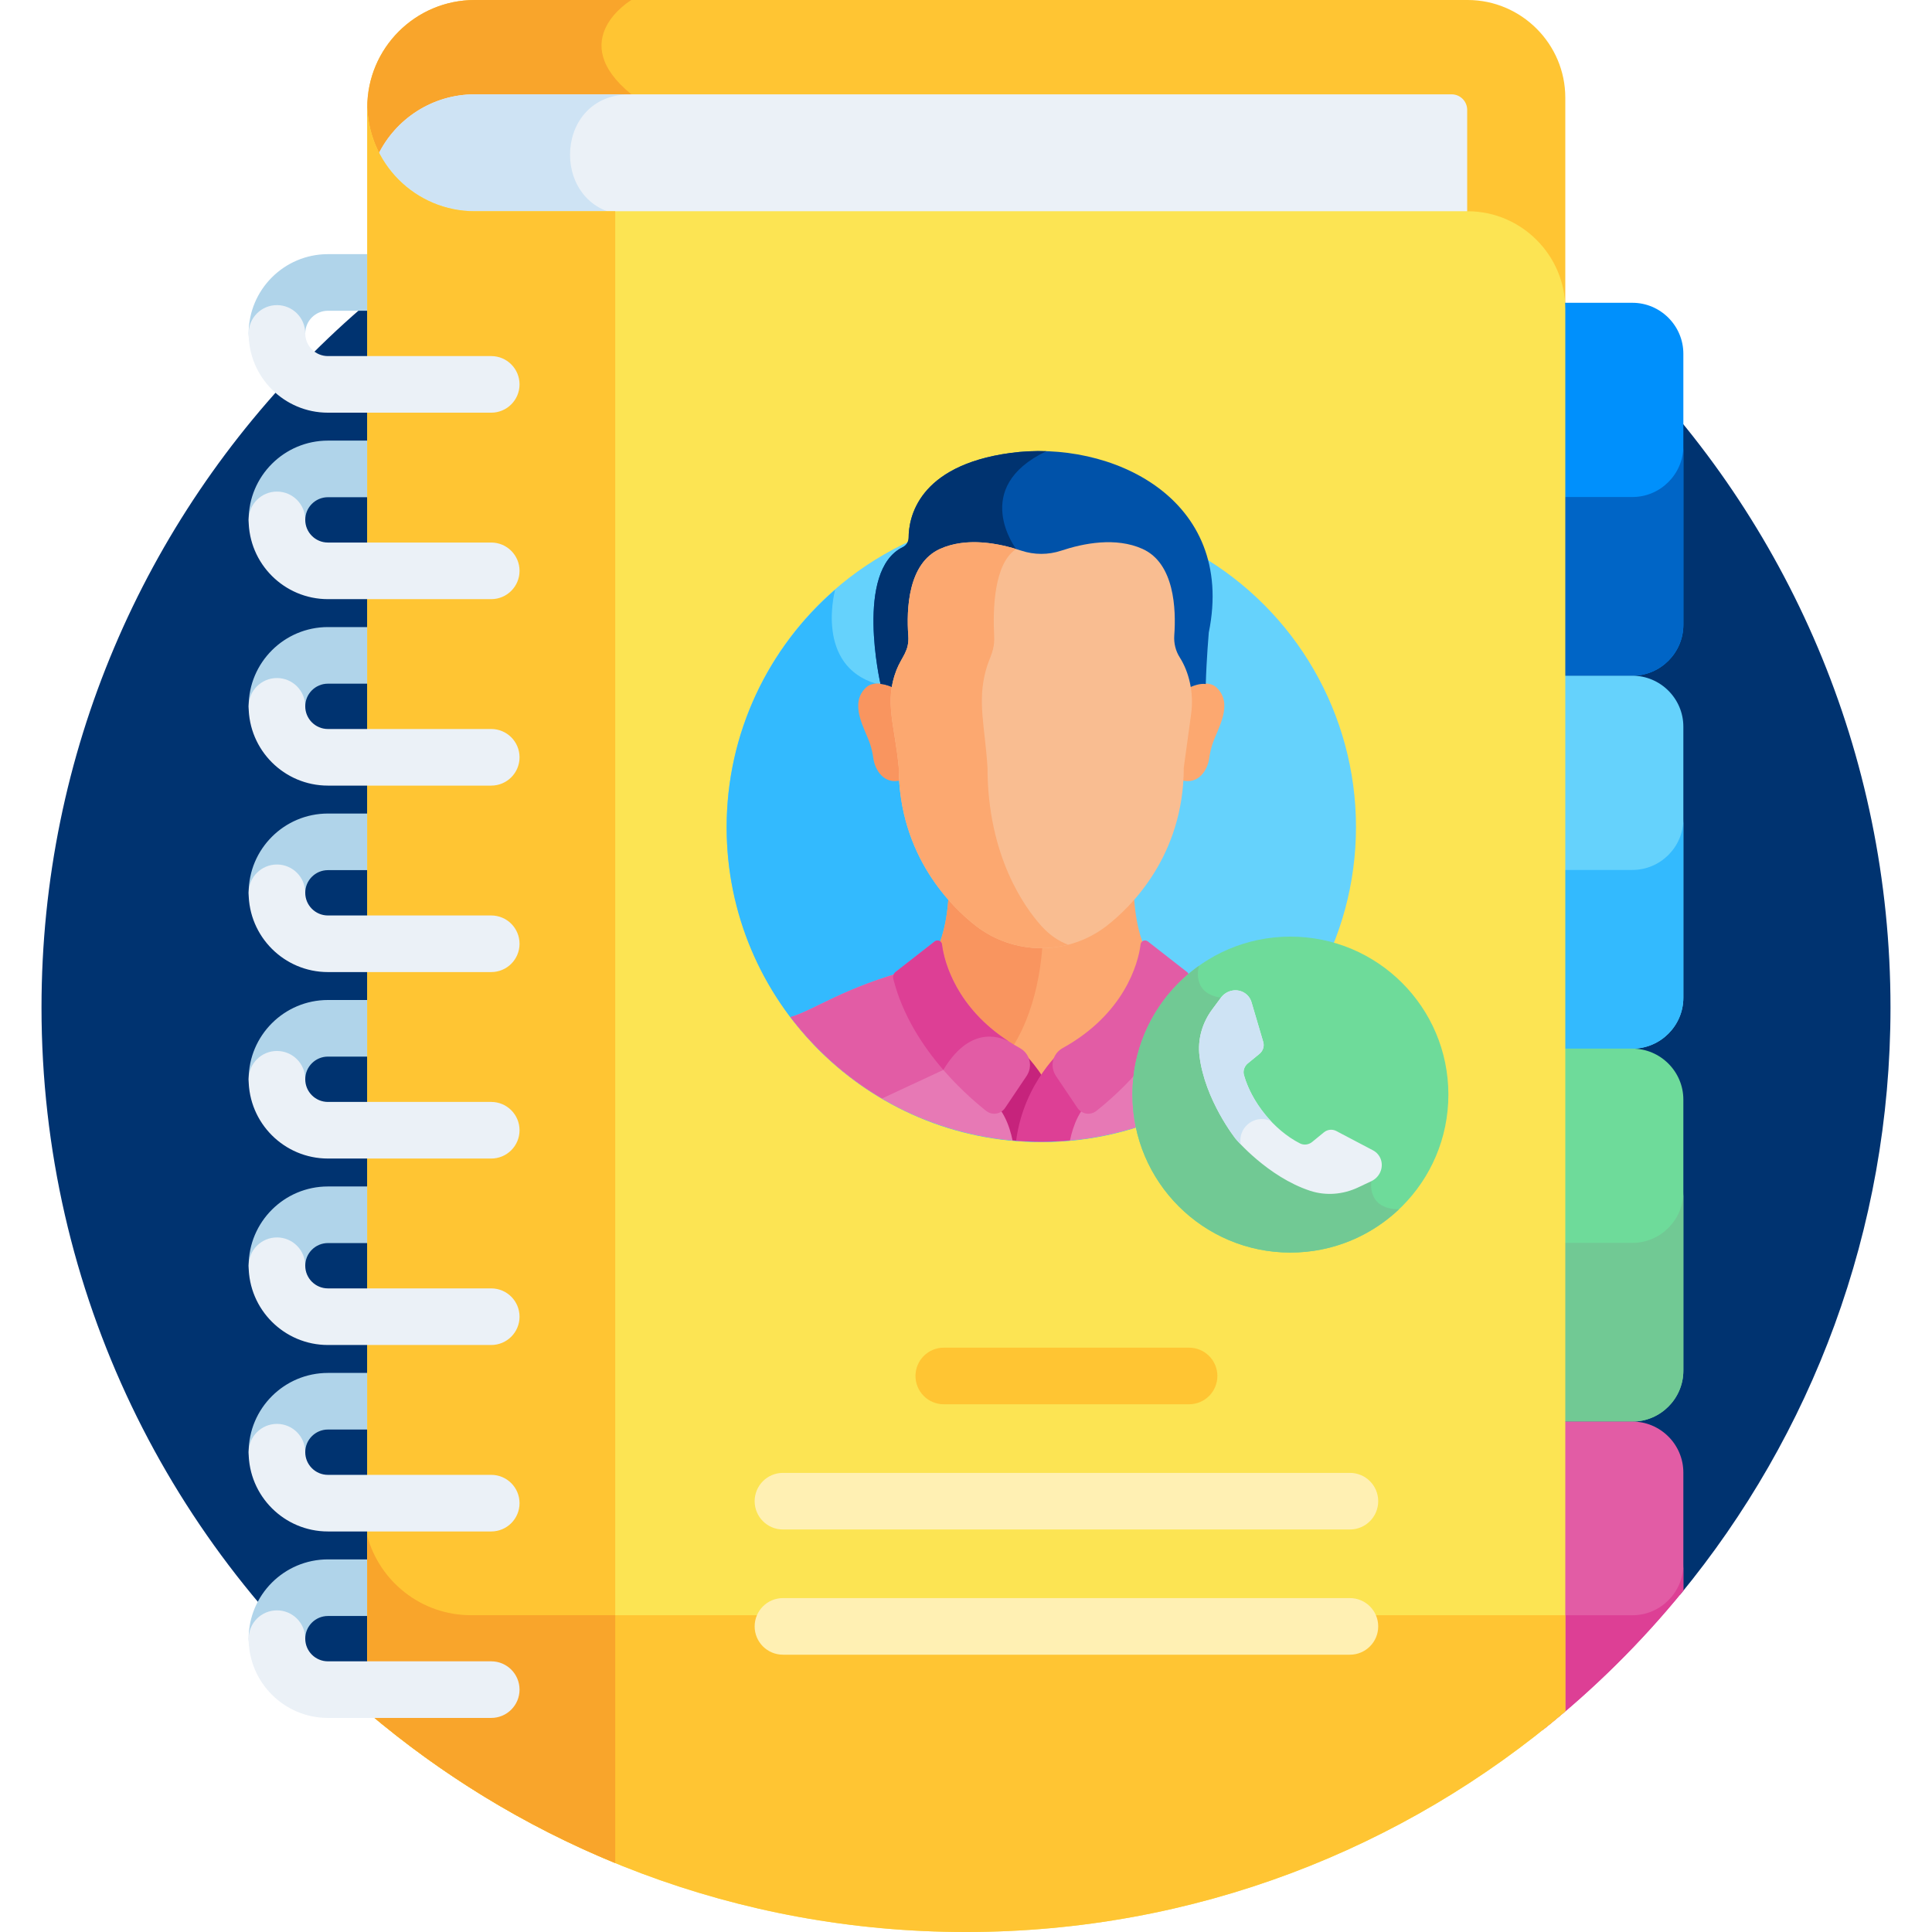 <svg id="Capa_1" enable-background="new 0 0 512 512" height="512" viewBox="0 0 512 512" width="512" xmlns="http://www.w3.org/2000/svg"><path d="m445.234 422.619c34.841-42.318 55.766-96.524 55.766-155.619 0-135.31-109.69-245-245-245s-245 109.69-245 245c0 75.595 34.246 143.184 88.06 188.126z" fill="#003370"/><path d="m388.941 0h-263.122c-15.736 0-28.492 12.756-28.492 28.492 0 15.736 12.757 28.492 28.492 28.492h263.121c14.234 0 25.88 11.646 25.88 25.88v-56.984c0-14.234-11.646-25.88-25.879-25.88z" fill="#ffc533"/><path d="m125.82 27h43.642c-.611-.67-1.319-1.337-2.135-2-17.834-14.486 0-25 0-25h-41.507c-15.736 0-28.493 12.756-28.493 28.492 0 4.893 1.235 9.497 3.407 13.52 4.811-8.931 14.23-15.012 25.086-15.012z" fill="#f9a52b"/><path d="m384.697 25h-258.878c-11.252 0-20.976 6.523-25.607 15.993 4.631 9.469 14.356 15.992 25.607 15.992h263.001v-27.862c0-2.277-1.846-4.123-4.123-4.123z" fill="#ebf1f7"/><path d="m165.928 25.034c.463-.022.929-.034 1.398-.034h-41.506c-11.252 0-20.976 6.523-25.607 15.993 4.631 9.469 14.356 15.992 25.607 15.992h41.507c-.469 0-.935-.011-1.398-.034-19.821-.958-19.821-30.959-.001-31.917z" fill="#cee3f4"/><path d="m432.606 80.243h-23.786v98.83h23.785c7.425 0 13.5-6.075 13.5-13.5v-71.83c.001-7.425-6.074-13.5-13.499-13.5z" fill="#0090fc"/><path d="m432.606 131.715h-23.785v47.358h23.785c7.425 0 13.5-6.075 13.5-13.5v-47.358c0 7.424-6.075 13.5-13.5 13.5z" fill="#0065c6"/><path d="m432.606 179.072h-23.786v98.83h23.785c7.425 0 13.5-6.075 13.5-13.5v-71.83c.001-7.425-6.074-13.5-13.499-13.5z" fill="#65d2fc"/><path d="m432.606 230.544h-23.785v47.358h23.785c7.425 0 13.5-6.075 13.5-13.5v-47.358c0 7.425-6.075 13.5-13.5 13.5z" fill="#33bafe"/><path d="m432.606 277.902h-23.786v98.829h23.785c7.425 0 13.5-6.075 13.5-13.5v-71.829c.001-7.425-6.074-13.5-13.499-13.5z" fill="#6edb9a"/><path d="m432.606 329.374h-23.785v47.358h23.785c7.425 0 13.5-6.075 13.5-13.5v-47.358c0 7.424-6.075 13.5-13.5 13.5z" fill="#71c994"/><path d="m408.82 458.488c13.707-10.954 26.211-23.345 37.285-36.951v-31.305c0-7.425-6.075-13.5-13.5-13.5h-23.785z" fill="#e25ca5"/><path d="m432.606 428.059h-23.785v30.429c13.707-10.953 26.211-23.345 37.285-36.951v-6.978c0 7.425-6.075 13.5-13.5 13.5z" fill="#dd3f95"/><path d="m73.394 95.859c-4.143 0-7.5-3.357-7.5-7.5 0-11.583 9.423-21.006 21.006-21.006h10.427c4.143 0 7.5 3.357 7.5 7.5s-3.357 7.5-7.5 7.5h-10.427c-3.312 0-6.006 2.694-6.006 6.006 0 4.143-3.357 7.5-7.5 7.5z" fill="#b0d4ea"/><path d="m73.394 145.274c-4.143 0-7.5-3.357-7.5-7.5 0-11.583 9.423-21.006 21.006-21.006h10.427c4.143 0 7.5 3.357 7.5 7.5s-3.357 7.5-7.5 7.5h-10.427c-3.312 0-6.006 2.694-6.006 6.006 0 4.143-3.357 7.5-7.5 7.5z" fill="#b0d4ea"/><path d="m73.394 194.688c-4.143 0-7.5-3.357-7.5-7.5 0-11.583 9.423-21.006 21.006-21.006h10.427c4.143 0 7.5 3.357 7.5 7.5s-3.357 7.5-7.5 7.5h-10.427c-3.312 0-6.006 2.694-6.006 6.006 0 4.143-3.357 7.5-7.5 7.5z" fill="#b0d4ea"/><path d="m73.394 244.103c-4.143 0-7.5-3.357-7.5-7.5 0-11.583 9.423-21.006 21.006-21.006h10.427c4.143 0 7.5 3.357 7.5 7.5s-3.357 7.5-7.5 7.5h-10.427c-3.312 0-6.006 2.694-6.006 6.006 0 4.143-3.357 7.5-7.5 7.5z" fill="#b0d4ea"/><path d="m73.394 293.518c-4.143 0-7.5-3.357-7.5-7.5 0-11.583 9.423-21.006 21.006-21.006h10.427c4.143 0 7.5 3.358 7.5 7.5 0 4.143-3.357 7.5-7.5 7.5h-10.427c-3.312 0-6.006 2.694-6.006 6.006 0 4.143-3.357 7.5-7.5 7.5z" fill="#b0d4ea"/><path d="m73.394 342.933c-4.143 0-7.5-3.357-7.5-7.5 0-11.583 9.423-21.006 21.006-21.006h10.427c4.143 0 7.5 3.357 7.5 7.5s-3.357 7.5-7.5 7.5h-10.427c-3.312 0-6.006 2.694-6.006 6.006 0 4.143-3.357 7.5-7.5 7.5z" fill="#b0d4ea"/><path d="m73.394 441.762c-4.143 0-7.5-3.357-7.5-7.5 0-11.583 9.423-21.006 21.006-21.006h10.427c4.143 0 7.5 3.357 7.5 7.5s-3.357 7.5-7.5 7.5h-10.427c-3.312 0-6.006 2.694-6.006 6.006 0 4.143-3.357 7.5-7.5 7.5z" fill="#b0d4ea"/><path d="m73.394 392.347c-4.143 0-7.5-3.357-7.5-7.5 0-11.583 9.423-21.006 21.006-21.006h10.427c4.143 0 7.5 3.358 7.5 7.5 0 4.143-3.357 7.5-7.5 7.5h-10.427c-3.312 0-6.006 2.694-6.006 6.006 0 4.143-3.357 7.5-7.5 7.5z" fill="#b0d4ea"/><path d="m388.94 55.985h-263.123c-15.735-.001-28.49-12.757-28.49-28.493v47.841 378.327c42.75 36.377 98.143 58.34 158.673 58.34 60.6 0 116.05-22.013 158.82-58.464v-371.671c0-14.234-11.645-25.88-25.88-25.88z" fill="#fce453"/><path d="m414.821 453.536v-25.49h-290.004c-13.144-.001-24.203-8.905-27.49-21.009v46.623c42.75 36.377 98.143 58.34 158.673 58.34 60.6 0 116.05-22.013 158.821-58.464z" fill="#ffc533"/><path d="m125.819 55.985c-15.736 0-28.493-12.756-28.493-28.493v47.841 378.327c19.509 16.6 41.65 30.192 65.713 40.068v-437.743h-10.814z" fill="#ffc533"/><path d="m124.817 428.046c-13.144-.001-24.202-8.904-27.49-21.008v46.622c19.509 16.6 41.65 30.192 65.713 40.068v-65.683h-38.223z" fill="#f9a52b"/><g fill="#ebf1f7"><path d="m130.184 109.365h-43.284c-11.583 0-21.006-9.423-21.006-21.006 0-4.143 3.357-7.5 7.5-7.5s7.5 3.357 7.5 7.5c0 3.311 2.694 6.006 6.006 6.006h43.283c4.143 0 7.5 3.357 7.5 7.5s-3.357 7.5-7.499 7.5z"/><path d="m130.184 158.779h-43.284c-11.583 0-21.006-9.423-21.006-21.005 0-4.143 3.357-7.5 7.5-7.5s7.5 3.357 7.5 7.5c0 3.311 2.694 6.005 6.006 6.005h43.283c4.143 0 7.5 3.357 7.5 7.5.001 4.143-3.357 7.5-7.499 7.5z"/><path d="m130.184 208.194h-43.284c-11.583 0-21.006-9.423-21.006-21.006 0-4.143 3.357-7.5 7.5-7.5s7.5 3.357 7.5 7.5c0 3.311 2.694 6.006 6.006 6.006h43.283c4.143 0 7.5 3.357 7.5 7.5.001 4.143-3.357 7.5-7.499 7.5z"/><path d="m130.184 257.609h-43.284c-11.583 0-21.006-9.423-21.006-21.006 0-4.143 3.357-7.5 7.5-7.5s7.5 3.357 7.5 7.5c0 3.311 2.694 6.006 6.006 6.006h43.283c4.143 0 7.5 3.357 7.5 7.5s-3.357 7.5-7.499 7.5z"/><path d="m130.184 307.024h-43.284c-11.583 0-21.006-9.423-21.006-21.006 0-4.143 3.357-7.5 7.5-7.5s7.5 3.357 7.5 7.5c0 3.312 2.694 6.006 6.006 6.006h43.283c4.143 0 7.5 3.357 7.5 7.5.001 4.143-3.357 7.5-7.499 7.5z"/><path d="m130.184 356.438h-43.284c-11.583 0-21.006-9.423-21.006-21.005 0-4.142 3.357-7.5 7.5-7.5s7.5 3.358 7.5 7.5c0 3.312 2.694 6.005 6.006 6.005h43.283c4.143 0 7.5 3.357 7.5 7.5.001 4.143-3.357 7.5-7.499 7.5z"/><path d="m130.184 455.268h-43.284c-11.583 0-21.006-9.423-21.006-21.006 0-4.142 3.357-7.5 7.5-7.5s7.5 3.358 7.5 7.5c0 3.312 2.694 6.006 6.006 6.006h43.283c4.143 0 7.5 3.357 7.5 7.5.001 4.143-3.357 7.5-7.499 7.5z"/><path d="m130.184 405.853h-43.284c-11.583 0-21.006-9.423-21.006-21.006 0-4.143 3.357-7.5 7.5-7.5s7.5 3.357 7.5 7.5c0 3.312 2.694 6.006 6.006 6.006h43.283c4.143 0 7.5 3.357 7.5 7.5.001 4.143-3.357 7.5-7.499 7.5z"/></g><circle cx="275.958" cy="219.17" fill="#65d2fc" r="83.393"/><path d="m338.859 269.642c-73.754-22.288-89.497-55.311-105.012-88.02-17.585-3.856-13.011-23.477-12.536-25.335-17.609 15.29-28.745 37.84-28.745 62.992 0 46.056 37.336 83.393 83.393 83.393 26.594 0 50.28-12.449 65.55-31.837-.667-.72-1.655-.892-2.65-1.193z" fill="#33bafe"/><path d="m335.786 267.523c-9.305-5.247-18.767-9.131-29.175-11.533-4.742-4.742-5.944-13.732-6.161-20.022-2.475 2.883-5.072 5.294-7.554 7.221-4.835 3.755-10.802 5.794-16.947 5.794s-12.112-2.04-16.947-5.794c-2.482-1.927-5.079-4.338-7.554-7.221-.216 6.29-1.419 15.28-6.161 20.022-10.409 2.402-19.87 6.286-29.175 11.533-2.517 1.419-4.102 2.438-5.839 3.03 15.265 19.487 39.012 32.01 65.685 32.01 26.671 0 50.416-12.521 65.681-32.005-1.743-.592-3.33-1.613-5.853-3.035z" fill="#fca870"/><path d="m275.949 248.983c-6.145 0-12.112-2.04-16.947-5.794-2.482-1.927-5.079-4.338-7.554-7.221-.217 6.29-1.419 15.28-6.161 20.022-10.409 2.402-19.87 6.286-29.175 11.533-2.517 1.419-4.102 2.438-5.839 3.03 8.968 11.448 20.866 20.488 34.562 26.002 7.709-4.265 14.421-8.657 18.424-12.66 10.307-10.307 12.655-25.957 13.102-34.92-.138.001-.275.008-.412.008z" fill="#f9955f"/><path d="m335.786 266.299c-8.165-4.604-16.451-6.934-25.392-9.358-2.977 17.92-17.077 31.496-34.033 31.496-17.023 0-31.166-13.684-34.067-31.709-18.69 4.851-26.868 11.194-32.807 12.799 15.229 20.07 39.334 33.035 66.471 33.035 27.122 0 51.215-12.951 66.445-33.002-2.07-.534-3.732-1.634-6.617-3.261z" fill="#e779b5"/><path d="m242.293 256.728c-18.69 4.851-26.867 11.194-32.806 12.799 6.586 8.679 14.834 16.026 24.268 21.574l16.239-7.566c1.165-1.94 2.352-3.472 3.534-4.688-5.757-5.637-9.825-13.362-11.235-22.119z" fill="#e25ca5"/><path d="m322.312 182.125c-1.916-1.757-5.734-.866-7.385.209.362 2.252.382 4.555.07 6.831l-1.948 14.187c0 1.143-.036 2.265-.102 3.368 4.75 1.433 7.109-2.831 7.507-5.758.171-1.26.451-2.501.839-3.713 1.263-3.946 5.821-10.724 1.019-15.124z" fill="#fca870"/><path d="m229.587 182.125c1.917-1.757 5.734-.866 7.385.209-.361 2.252-.382 4.555-.07 6.831l1.948 14.187c0 1.143.036 2.265.102 3.368-4.75 1.433-7.109-2.831-7.507-5.758-.171-1.26-.451-2.501-.839-3.713-1.263-3.946-5.821-10.724-1.019-15.124z" fill="#f9955f"/><path d="m267.755 120.045c-24.607 3.353-26.945 17.304-26.956 22.423-.002 1.073-.597 2.068-1.562 2.538-12.8 6.227-5.899 36.236-5.899 36.236 1.285.086 2.631.606 3.634 1.092.245-1.529.647-3.035 1.213-4.49.432-1.109.971-2.229 1.646-3.288 1.171-1.836 1.704-4.003 1.544-6.168-.46-6.261-.238-18.597 8.026-22.315 7.001-3.15 15.589-1.326 21.065.495 3.557 1.183 7.409 1.183 10.966 0 5.477-1.821 14.064-3.645 21.065-.495 8.24 3.708 8.484 15.984 8.029 22.262-.158 2.182.361 4.371 1.54 6.222.696 1.092 1.249 2.251 1.687 3.395.545 1.422.933 2.891 1.172 4.383 1.265-.613 3.073-1.28 4.619-1.061.189-6.562.795-13.636.795-13.636 7.294-35.716-26.089-51.203-52.584-47.593z" fill="#0052a9"/><path d="m267.755 120.045c-24.607 3.353-26.945 17.304-26.956 22.423-.003 1.073-.597 2.068-1.562 2.538-12.799 6.227-5.899 36.236-5.899 36.236 1.286.086 2.631.606 3.634 1.092.246-1.529.647-3.035 1.213-4.49.432-1.109.971-2.229 1.646-3.288 1.171-1.836 1.704-4.003 1.544-6.168-.46-6.261-.238-18.597 8.026-22.315 6.621-2.979 14.658-1.509 20.144.2l-.258-.779s-12.323-16.222 8.023-25.925c-3.228-.105-6.439.051-9.555.476z" fill="#003370"/><path d="m276.361 285.389c-3.195-4.939-6.346-7.532-6.346-7.532l-8.14 13.074c3.889 2.503 5.658 7.4 6.464 11.282.376.034.752.071 1.13.1 1.196-7.31 4.155-13.006 6.892-16.924z" fill="#c6237c"/><path d="m269.282 302.296c2.203.174 4.428.266 6.676.266 2.563 0 5.097-.122 7.602-.348.807-3.884 2.575-8.781 6.463-11.284l-8.14-13.074c0 .001-10.496 8.633-12.601 24.44z" fill="#dd3f95"/><path d="m270.268 277.744c-16.234-8.978-20.033-22.346-20.633-27.465-.106-.907-1.156-1.355-1.892-.815l-10.319 8.057c-.586.43-.868 1.172-.691 1.877 4.372 17.402 18.427 30.109 24.622 35.007 1.577 1.247 3.877.885 4.999-.783 1.587-2.359 3.832-5.695 5.685-8.448 1.731-2.57.941-5.93-1.771-7.43z" fill="#e25ca5"/><path d="m268.724 276.854-.004-.003z" fill="#dd3f95"/><path d="m267.397 276.031c-13.82-8.887-17.199-20.948-17.762-25.752-.106-.907-1.156-1.355-1.892-.815l-10.319 8.057c-.587.43-.868 1.172-.691 1.877 2.431 9.678 7.857 17.9 13.26 24.137 6.839-11.384 14.407-9.071 17.404-7.504z" fill="#dd3f95"/><path d="m314.474 257.521-10.319-8.057c-.736-.54-1.786-.092-1.892.815-.6 5.12-4.399 18.487-20.633 27.465-2.711 1.5-3.502 4.859-1.772 7.43 1.853 2.753 4.098 6.089 5.685 8.448 1.122 1.668 3.422 2.029 4.999.783 6.195-4.898 20.251-17.605 24.622-35.007.178-.705-.104-1.447-.69-1.877z" fill="#e25ca5"/><path d="m312.632 174.196c-1.076-1.688-1.586-3.753-1.437-5.813.501-6.92.073-19.098-8.423-22.921-7.073-3.183-15.623-1.501-21.551.47-3.4 1.132-7.145 1.132-10.545 0-5.927-1.971-14.478-3.654-21.55-.47-8.512 3.83-8.928 16.038-8.419 22.975.306 4.172-1.739 5.549-3.147 9.164-3.275 8.415-.402 14.658.619 25.796.019 23.561 14.279 37.18 20.412 41.943 10.128 7.864 24.477 7.949 34.715 0 6.133-4.763 20.393-18.382 20.412-41.943l1.942-14.142c.783-5.699-.559-11.187-3.028-15.059z" fill="#f9bd91"/><path d="m275.932 245.34c-4.277-4.763-14.22-18.382-14.234-41.943-.712-11.138-2.716-17.381-.432-25.796.982-3.615 2.408-4.992 2.194-9.164-.355-6.919-.066-19.08 5.826-22.943-5.824-1.758-13.622-2.975-20.161-.032-8.512 3.83-8.928 16.038-8.419 22.975.306 4.172-1.739 5.549-3.147 9.164-3.275 8.415-.402 14.658.619 25.796.019 23.561 14.279 37.18 20.412 41.943 7.052 5.476 16.15 7.175 24.482 5.022-2.543-.943-4.979-2.617-7.14-5.022z" fill="#fca870"/><circle cx="341.971" cy="290.079" fill="#6edb9a" r="41.864"/><path d="m315.117 372.146h-65.004c-4.143 0-7.5-3.357-7.5-7.5 0-4.142 3.357-7.5 7.5-7.5h65.004c4.142 0 7.5 3.358 7.5 7.5 0 4.143-3.357 7.5-7.5 7.5z" fill="#ffc533"/><path d="m357.741 405.329h-150.251c-4.143 0-7.5-3.357-7.5-7.5s3.357-7.5 7.5-7.5h150.251c4.143 0 7.5 3.357 7.5 7.5 0 4.142-3.357 7.5-7.5 7.5z" fill="#fff0b3"/><path d="m357.741 438.512h-150.251c-4.143 0-7.5-3.358-7.5-7.5 0-4.143 3.357-7.5 7.5-7.5h150.251c4.143 0 7.5 3.357 7.5 7.5 0 4.142-3.357 7.5-7.5 7.5z" fill="#fff0b3"/><path d="m341.971 331.943c11.153 0 21.28-4.37 28.783-11.48-8.649-.002-7.324-7.442-7.324-7.442s-14.52.215-30.52-13.452-9.352-35.176-9.352-35.176c-8.096-1.185-5.803-8.451-5.803-8.452-10.676 7.587-17.648 20.044-17.648 34.139.001 23.12 18.744 41.863 41.864 41.863z" fill="#71c994"/><path d="m365.763 310.663c1.003-2.193.173-4.72-1.908-5.815l-9.74-5.126c-1.042-.548-2.339-.403-3.28.369l-3.091 2.534c-.929.762-2.206.917-3.242.389-7.037-3.588-12.862-11.069-14.841-18.1-.315-1.12.088-2.341 1.017-3.103l3.091-2.534c.941-.772 1.338-2.015 1.005-3.144l-3.118-10.555c-.666-2.255-2.982-3.564-5.329-3.01-1.104.26-2.089.91-2.768 1.825l-2.329 3.139c-2.646 3.566-3.874 7.957-3.358 12.256 1.412 11.762 9.614 22.045 9.614 22.045s8.476 10.058 19.734 13.747c4.115 1.349 8.662 1.005 12.677-.891l3.535-1.669c1.029-.487 1.859-1.325 2.331-2.357z" fill="#ebf1f7"/><path d="m328.702 302.27c0-3.157 2.559-5.716 5.716-5.716.839 0 1.634.185 2.352.51-3.366-3.595-5.927-7.95-7.109-12.15-.315-1.12.088-2.341 1.017-3.103l3.091-2.534c.941-.772 1.338-2.015 1.004-3.144l-3.117-10.555c-.666-2.255-2.982-3.564-5.329-3.01-1.104.26-2.089.91-2.768 1.825l-2.329 3.139c-2.646 3.566-3.874 7.957-3.358 12.256 1.412 11.762 9.614 22.045 9.614 22.045s.463.548 1.308 1.429c-.057-.323-.092-.653-.092-.992z" fill="#cee3f4"/></svg>